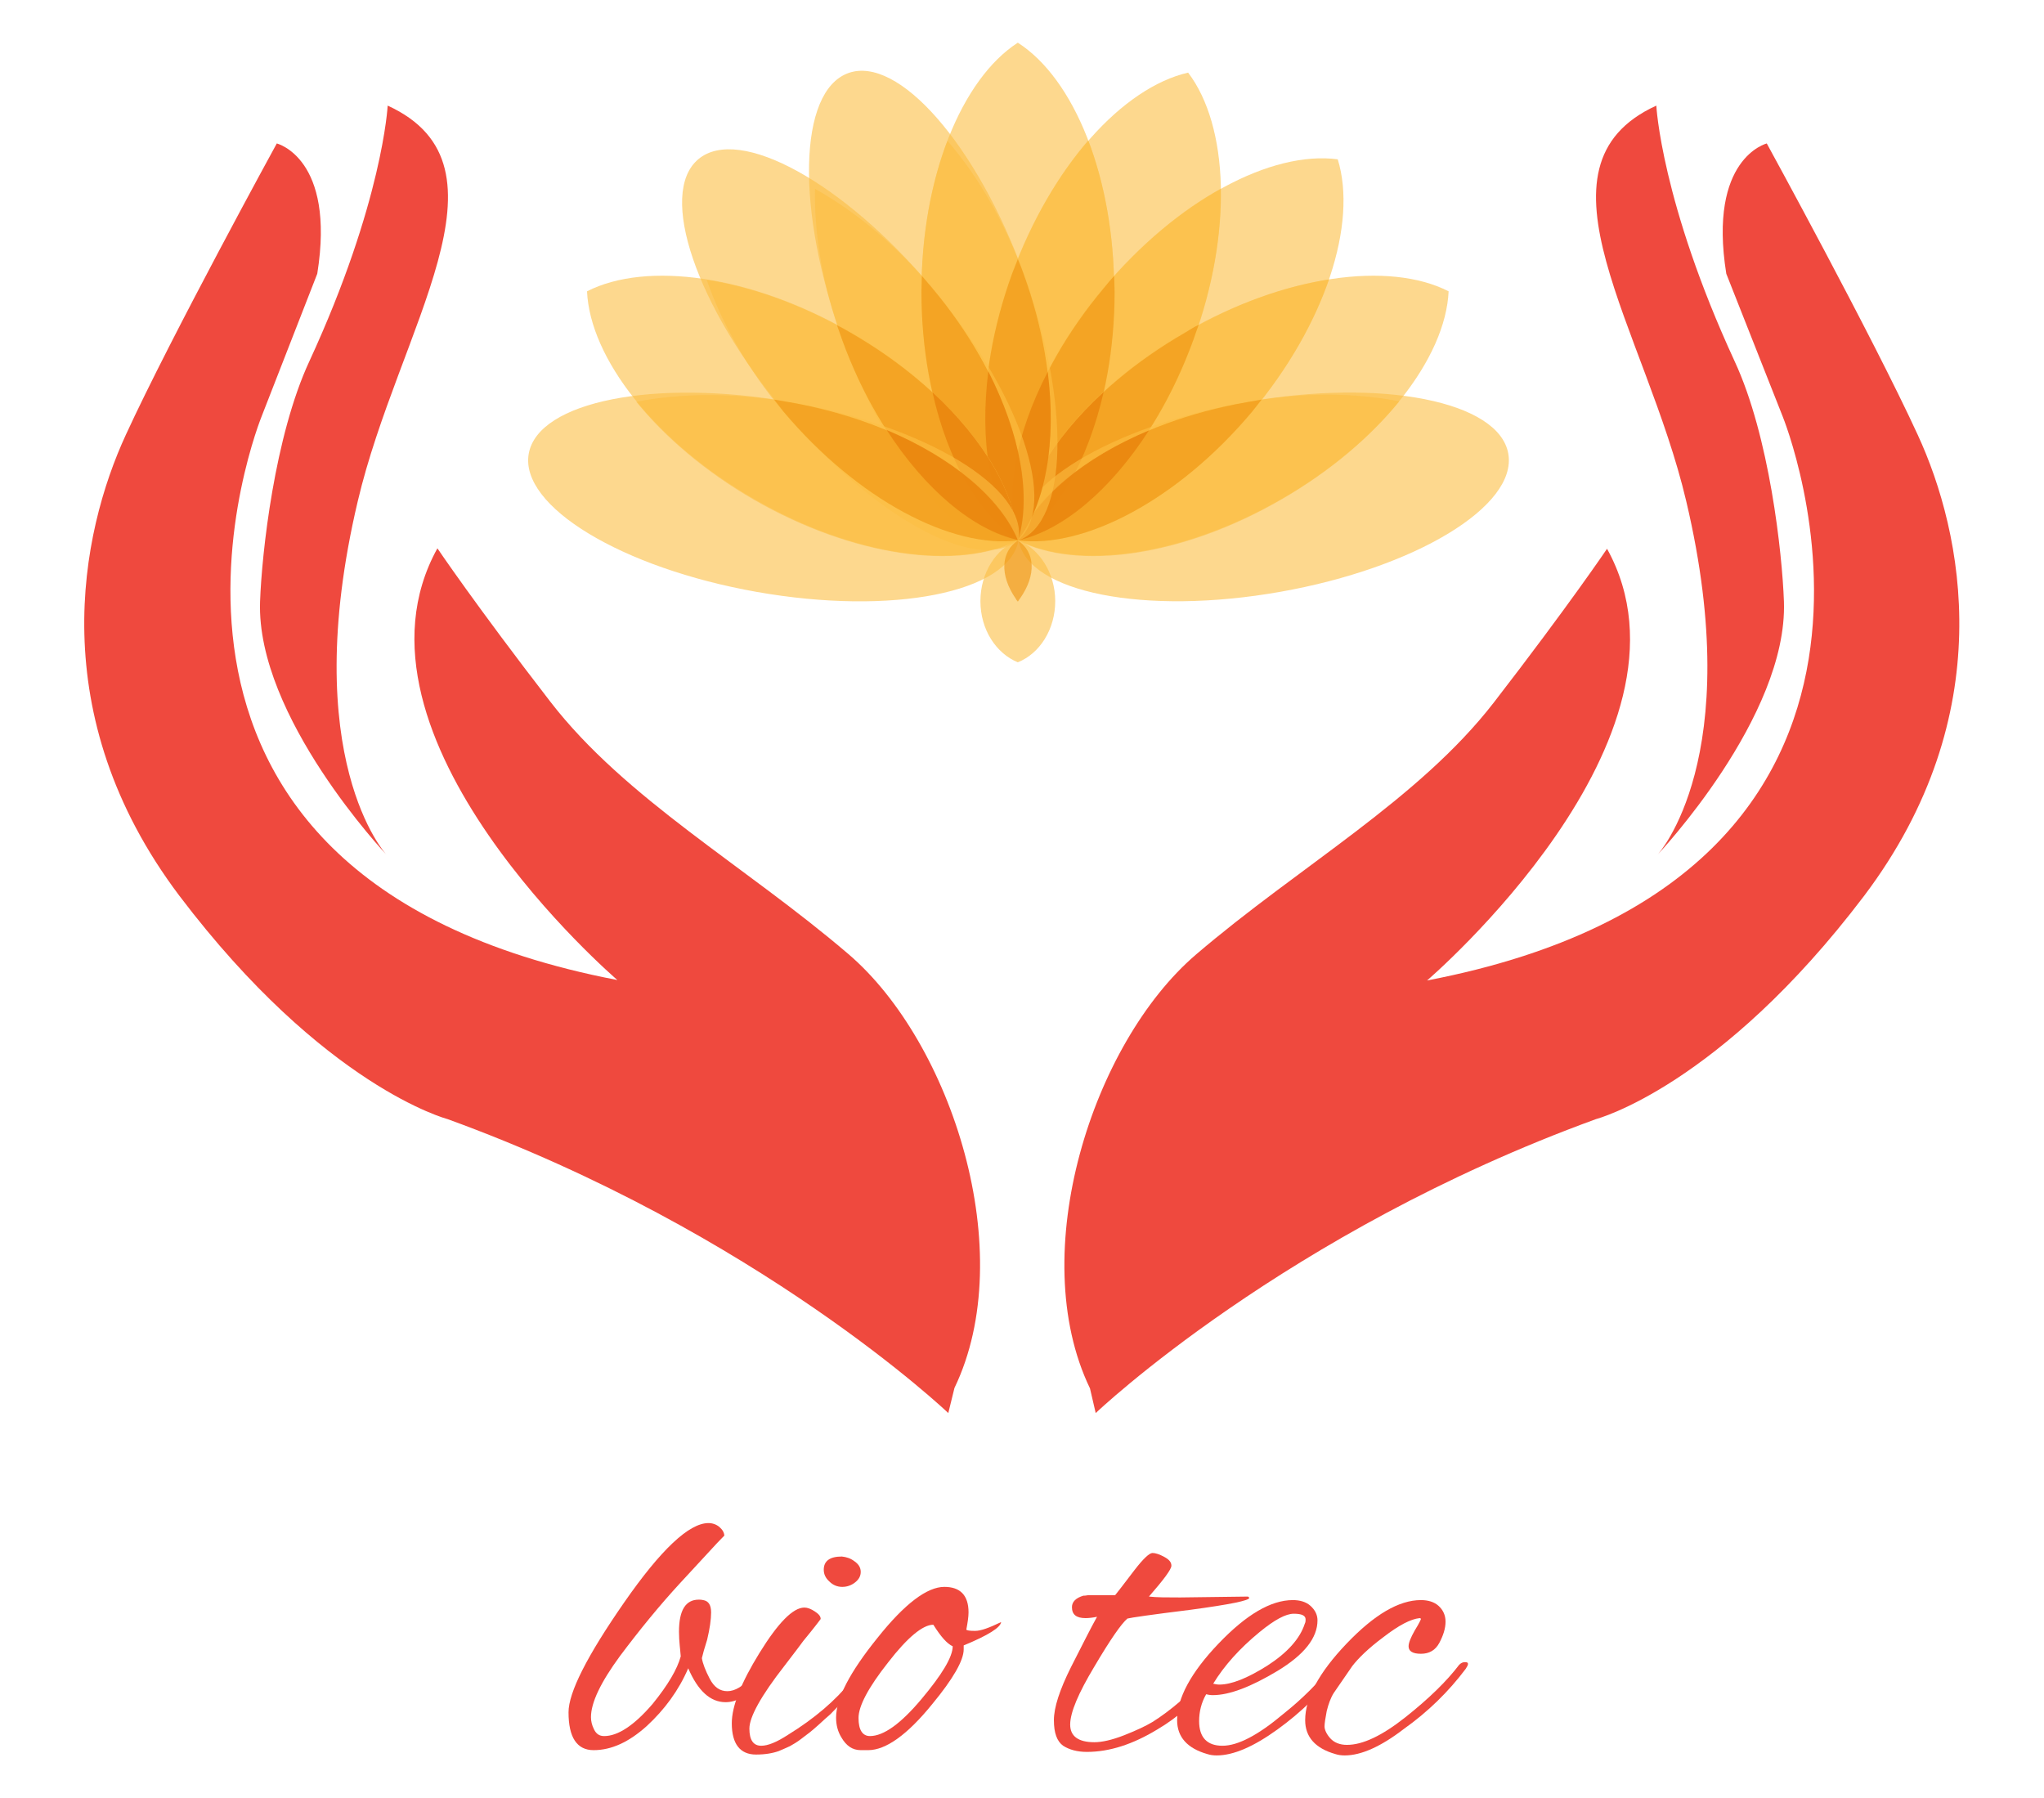 <?xml version="1.0" encoding="utf-8"?>
<!-- Generator: Adobe Illustrator 25.0.1, SVG Export Plug-In . SVG Version: 6.00 Build 0)  -->
<svg version="1.0" id="Layer_1" xmlns="http://www.w3.org/2000/svg" xmlns:xlink="http://www.w3.org/1999/xlink" x="0px" y="0px"
	 viewBox="0 0 46.45 40.86" style="enable-background:new 0 0 46.45 40.86;" xml:space="preserve">
<style type="text/css">
	.st0{fill:#000104;}
	.st1{fill:#FFFFFF;}
	.st2{fill:#EF493E;}
	.st3{opacity:0.6;fill-rule:evenodd;clip-rule:evenodd;fill:#FBBE43;}
	.st4{opacity:0.6;fill-rule:evenodd;clip-rule:evenodd;fill:#EF930E;}
	.st5{opacity:0.6;fill-rule:evenodd;clip-rule:evenodd;fill:#E67906;}
	.st6{fill:#9F8829;}
	.st7{fill:#3972A6;}
	.st8{fill:url(#SVGID_1_);stroke:#2B53A4;stroke-width:0.5;stroke-miterlimit:10;}
	.st9{fill:none;}
	.st10{fill:url(#SVGID_2_);}
	.st11{fill:url(#SVGID_3_);}
	.st12{fill:#B3B3B3;}
	.st13{fill:url(#SVGID_4_);}
	.st14{fill:url(#SVGID_5_);}
	.st15{fill:url(#SVGID_6_);}
	.st16{fill:#FFFFFF;stroke:#FFFFFF;stroke-width:0.25;stroke-miterlimit:10;}
	.st17{fill:#00001D;}
	.st18{fill:#4DA0C5;}
	.st19{fill:url(#SVGID_7_);}
	.st20{fill:#2E6A85;}
	.st21{fill:none;stroke:#144FA1;stroke-width:0.113;stroke-linejoin:round;stroke-miterlimit:10;}
	.st22{fill:#F27337;}
	.st23{fill:#8EB8D4;}
	.st24{fill:#F38056;}
	.st25{fill:#626365;}
	.st26{fill:#EF6D23;}
	.st27{fill:#284B82;}
	.st28{fill:#242956;}
	.st29{fill:#15142A;}
	.st30{fill:#84C343;}
	.st31{fill:#4CA1C6;}
	.st32{fill:#121617;}
	.st33{fill:#CF8966;}
	.st34{fill:#F37639;}
	.st35{opacity:0.3;fill:url(#SVGID_8_);}
	.st36{fill:#373277;}
	.st37{fill:#E61E25;}
	.st38{fill:#2555A5;}
	.st39{fill:#2E225E;}
	.st40{fill:#F8A425;}
	.st41{fill:#2058A7;}
	.st42{fill:none;stroke:#205AA8;stroke-width:0.156;stroke-miterlimit:10;}
	.st43{fill:#49A3C7;}
	.st44{fill-rule:evenodd;clip-rule:evenodd;}
	.st45{fill-rule:evenodd;clip-rule:evenodd;fill:url(#SVGID_9_);}
	.st46{fill-rule:evenodd;clip-rule:evenodd;fill:url(#SVGID_10_);}
	.st47{fill-rule:evenodd;clip-rule:evenodd;fill:url(#SVGID_11_);}
	.st48{fill:#1D2251;}
	.st49{fill:#2260AC;}
	.st50{fill:url(#SVGID_12_);}
	.st51{fill:#FFFFFC;}
	.st52{fill:#4C9FC5;}
	.st53{fill:#28306D;}
	.st54{fill:#4C9EC5;}
	.st55{fill:#28306E;}
	.st56{fill:#29306F;}
	.st57{fill:#F7F7FB;}
	.st58{fill:url(#SVGID_13_);}
	.st59{fill:url(#SVGID_14_);}
	.st60{fill:url(#SVGID_15_);}
	.st61{fill:url(#SVGID_16_);}
	.st62{fill:#10123C;}
	.st63{fill:#F5842C;}
	.st64{fill:#1F305E;}
	.st65{fill:#87BBD1;}
	.st66{fill:#203160;}
	.st67{fill:#235779;}
	.st68{fill:#359FA1;}
	.st69{fill:#A4D1A4;}
	.st70{fill:#B9DBBC;}
	.st71{fill:#C6DDCA;}
	.st72{fill:#662E14;}
	.st73{fill:#1D79A4;}
	.st74{fill:#C14B28;}
	.st75{fill:url(#SVGID_17_);}
	.st76{fill:url(#SVGID_18_);}
	.st77{fill:url(#SVGID_19_);}
	.st78{fill:url(#SVGID_20_);}
	.st79{fill:url(#SVGID_21_);}
	.st80{fill:url(#SVGID_22_);}
	.st81{fill:url(#SVGID_23_);}
	.st82{fill:url(#SVGID_24_);}
	.st83{fill:url(#SVGID_25_);}
	.st84{fill:url(#SVGID_26_);}
	.st85{fill:url(#SVGID_27_);}
	.st86{fill:url(#SVGID_28_);}
	.st87{fill:url(#SVGID_29_);}
	.st88{fill:url(#SVGID_30_);}
	.st89{fill:#1F164B;}
	.st90{clip-path:url(#SVGID_32_);fill:#253D97;}
	.st91{fill:url(#SVGID_33_);}
	.st92{fill:url(#SVGID_34_);}
	.st93{fill:url(#SVGID_35_);}
	.st94{fill:url(#SVGID_36_);}
	.st95{fill:url(#SVGID_37_);}
	.st96{fill:url(#SVGID_38_);}
	.st97{fill:url(#SVGID_39_);}
	.st98{fill:url(#SVGID_40_);}
	.st99{fill:url(#SVGID_41_);}
	.st100{fill:#443F41;}
	.st101{fill:#28306F;}
	.st102{fill:#71C49D;}
	.st103{fill:#F0C6A7;}
	.st104{fill:#DB8D82;}
	.st105{fill:#EFB7AC;}
	.st106{opacity:0.21;}
	.st107{fill-rule:evenodd;clip-rule:evenodd;fill:#A9196E;}
	.st108{fill-rule:evenodd;clip-rule:evenodd;fill:#FBE42C;}
	.st109{fill:#FBE42C;}
	.st110{fill:#A9196E;}
	.st111{fill:#7FC143;}
	.st112{clip-path:url(#SVGID_45_);fill:#7FC143;}
	.st113{clip-path:url(#SVGID_51_);fill:#7FC143;}
	.st114{fill:#243F8F;}
	.st115{fill:#EF4E2F;}
	.st116{fill:#010007;}
	.st117{fill:#0C0D37;}
	.st118{fill:#FBAF2D;}
	.st119{fill:url(#SVGID_54_);}
	.st120{fill-rule:evenodd;clip-rule:evenodd;fill:#FFFFFF;}
	.st121{fill:#1D4690;}
	.st122{fill:#3AA949;}
	.st123{fill:#F37A24;}
	.st124{fill:none;stroke:#F37A24;stroke-width:3.715;stroke-miterlimit:10;}
	.st125{fill:#3AA949;stroke:#FFFFFF;stroke-width:1.31;stroke-miterlimit:10;}
	.st126{fill:#46A2BB;}
	.st127{fill:#7153A0;}
	.st128{fill:#27316C;}
	.st129{fill:#2C65AE;}
	.st130{fill:#452D7A;}
	.st131{fill:#442C7A;}
	.st132{fill:#1A2642;}
	.st133{fill-rule:evenodd;clip-rule:evenodd;fill:#567EB8;}
	.st134{fill-rule:evenodd;clip-rule:evenodd;fill:#6A7EB8;}
	.st135{fill-rule:evenodd;clip-rule:evenodd;fill:#6A7EB9;}
	.st136{fill-rule:evenodd;clip-rule:evenodd;fill:#EE3C2D;}
	.st137{fill-rule:evenodd;clip-rule:evenodd;fill:#EF493F;}
	.st138{fill-rule:evenodd;clip-rule:evenodd;fill:#ED2C24;}
	.st139{fill-rule:evenodd;clip-rule:evenodd;fill:#E9AE28;}
	.st140{fill-rule:evenodd;clip-rule:evenodd;fill:#D69B28;}
	.st141{fill-rule:evenodd;clip-rule:evenodd;fill:#FCB729;}
	.st142{fill-rule:evenodd;clip-rule:evenodd;fill:#409E47;}
	.st143{fill-rule:evenodd;clip-rule:evenodd;fill:#4BB450;}
	.st144{fill-rule:evenodd;clip-rule:evenodd;fill:#338440;}
	.st145{fill:#C09C36;}
	.st146{fill:#1E552A;}
	.st147{clip-path:url(#SVGID_56_);fill:url(#SVGID_57_);}
	.st148{fill:#023A1E;}
	.st149{fill:#FFFFFA;}
	.st150{fill:#0D4F28;}
	.st151{fill:#0E5128;}
	.st152{fill:#0D4E27;}
	.st153{fill:#0E5229;}
	.st154{fill:#0E4823;}
	.st155{fill:#0E4C27;}
	.st156{fill:#F3F6E0;}
	.st157{fill:#0E4F28;}
	.st158{fill:#114823;}
	.st159{fill:#105229;}
	.st160{fill:#0A4A2B;}
	.st161{fill:#134F27;}
	.st162{fill:#165229;}
	.st163{fill:#0D5029;}
	.st164{fill:#0B4E2B;}
	.st165{fill:#105028;}
	.st166{fill:#0A492A;}
	.st167{fill:#E9F3E2;}
	.st168{fill:#144D26;}
	.st169{fill:#185C2F;}
	.st170{fill:#0F5028;}
	.st171{fill:#F3F8EA;}
	.st172{fill:#114D26;}
	.st173{fill:#70A685;}
	.st174{fill:#0D4F2A;}
	.st175{fill:#094A24;}
	.st176{fill:#0F4F27;}
	.st177{fill:#0A4C26;}
	.st178{fill:#A2D29A;}
	.st179{fill:#4D7E44;}
	.st180{fill:#E8F2E1;}
	.st181{fill:#EDF5E5;}
	.st182{fill:#E6F2E7;}
	.st183{fill:#E5F1DC;}
	.st184{fill:#E9F3E3;}
	.st185{fill:#E9F3E5;}
	.st186{fill:#E5F1DB;}
	.st187{fill:#D8ECD7;}
	.st188{fill:#D9EBD4;}
	.st189{fill:#E2F0DE;}
	.st190{fill:#366B4B;}
	.st191{fill:#5D6162;}
	.st192{fill:#212E5F;}
	.st193{fill:#DD1F26;}
	.st194{clip-path:url(#SVGID_59_);}
	.st195{fill:#23396F;}
	.st196{fill:#7FC24E;}
	.st197{clip-path:url(#SVGID_59_);fill:#23396F;}
	.st198{clip-path:url(#SVGID_59_);fill:#7FC24E;}
	.st199{fill:#91CEA4;}
	.st200{fill:#90CEA4;}
	.st201{fill:#C02026;}
	.st202{fill:#362E7E;}
</style>
<g>
	<rect class="st1" width="46.45" height="40.86"/>
	<g>
		<g>
			<path class="st2" d="M15.43,37.08c0-0.49,0.15-0.73,0.45-0.73c0.03,0,0.06,0,0.1,0.01c0.12,0.02,0.18,0.11,0.18,0.28
				c0,0.16-0.03,0.37-0.09,0.62c-0.06,0.19-0.1,0.33-0.12,0.42c0.02,0.12,0.08,0.28,0.18,0.47c0.1,0.19,0.23,0.28,0.4,0.28
				c0.17,0,0.36-0.11,0.56-0.34c0.04-0.05,0.08-0.07,0.12-0.07c0.04,0,0.06,0.02,0.06,0.07c0,0.05-0.02,0.11-0.08,0.19
				c-0.22,0.26-0.45,0.4-0.7,0.4c-0.35,0-0.63-0.26-0.85-0.77c-0.22,0.51-0.54,0.94-0.94,1.31c-0.41,0.37-0.81,0.55-1.21,0.55
				c-0.38,0-0.57-0.29-0.57-0.86c0-0.45,0.42-1.28,1.26-2.49c0.84-1.21,1.48-1.81,1.92-1.81c0.09,0,0.18,0.03,0.25,0.09
				c0.07,0.06,0.11,0.13,0.11,0.2c0-0.01-0.05,0.05-0.16,0.16c-0.1,0.11-0.39,0.42-0.85,0.92c-0.46,0.5-0.91,1.05-1.36,1.65
				c-0.44,0.6-0.66,1.06-0.66,1.39c0,0.09,0.02,0.18,0.07,0.28c0.05,0.1,0.12,0.15,0.23,0.15c0.31,0,0.68-0.24,1.1-0.73
				c0.35-0.43,0.56-0.79,0.64-1.08C15.46,37.49,15.43,37.3,15.43,37.08z"/>
			<path class="st2" d="M17.18,39.87c-0.36,0-0.55-0.24-0.55-0.71c0-0.39,0.21-0.92,0.63-1.6c0.42-0.68,0.76-1.03,1.02-1.03
				c0.07,0,0.15,0.03,0.24,0.09c0.09,0.06,0.13,0.11,0.13,0.17c-0.04,0.05-0.08,0.11-0.13,0.17c-0.05,0.06-0.1,0.13-0.16,0.2
				c-0.06,0.07-0.14,0.17-0.24,0.31c-0.1,0.13-0.2,0.26-0.29,0.38c-0.54,0.69-0.8,1.17-0.8,1.43c0,0.26,0.09,0.39,0.27,0.39
				c0.15,0,0.35-0.08,0.61-0.25c0.6-0.37,1.08-0.78,1.43-1.22c0.13-0.16,0.22-0.25,0.26-0.25c0.05,0,0.07,0.03,0.07,0.09
				c0,0.06-0.08,0.17-0.25,0.34c-0.16,0.17-0.29,0.31-0.39,0.41c-0.1,0.1-0.16,0.17-0.2,0.2c-0.04,0.03-0.1,0.09-0.2,0.18
				c-0.1,0.09-0.17,0.15-0.22,0.19c-0.05,0.04-0.12,0.09-0.21,0.16c-0.09,0.07-0.18,0.12-0.25,0.16c-0.07,0.03-0.15,0.07-0.25,0.11
				C17.56,39.84,17.39,39.87,17.18,39.87z M19.42,35.48c0.1,0.07,0.14,0.15,0.14,0.24c0,0.09-0.04,0.17-0.13,0.24
				c-0.09,0.07-0.19,0.1-0.29,0.1c-0.11,0-0.21-0.04-0.29-0.12c-0.09-0.08-0.13-0.17-0.13-0.27c0-0.2,0.14-0.3,0.41-0.3
				C19.23,35.38,19.33,35.41,19.42,35.48z"/>
			<path class="st2" d="M21.9,37.48c0,0.25-0.24,0.67-0.72,1.25c-0.56,0.69-1.05,1.04-1.45,1.04h-0.17c-0.19,0-0.33-0.1-0.44-0.29
				C19.04,39.35,19,39.2,19,39.03c0-0.43,0.31-1.03,0.94-1.81c0.62-0.78,1.13-1.16,1.52-1.16c0.36,0,0.55,0.19,0.55,0.58
				c0,0.1-0.02,0.23-0.05,0.39c0.01,0.02,0.07,0.03,0.2,0.03c0.13,0,0.32-0.07,0.59-0.2c-0.01,0.12-0.29,0.3-0.85,0.53
				C21.9,37.41,21.9,37.44,21.9,37.48z M21.21,36.92c-0.24,0-0.59,0.29-1.03,0.86c-0.45,0.57-0.67,0.99-0.67,1.26
				c0,0.27,0.09,0.41,0.26,0.41c0.31,0,0.7-0.28,1.17-0.84c0.47-0.56,0.71-0.96,0.71-1.2C21.52,37.35,21.38,37.19,21.21,36.92z"/>
			<path class="st2" d="M26.82,36.3l1.54-0.02c0.02,0.01,0.03,0.03,0.03,0.03c0,0.06-0.44,0.15-1.33,0.27
				c-0.89,0.11-1.37,0.18-1.44,0.2c-0.14,0.12-0.39,0.48-0.75,1.09c-0.36,0.6-0.55,1.04-0.55,1.32c0,0.26,0.18,0.4,0.55,0.4
				c0.17,0,0.4-0.05,0.68-0.16c0.28-0.11,0.49-0.21,0.64-0.3c0.4-0.25,0.83-0.62,1.29-1.1c0.1-0.1,0.17-0.15,0.2-0.15
				c0.02,0,0.03,0.02,0.03,0.06c0,0.04-0.05,0.13-0.16,0.26c-0.37,0.46-0.79,0.83-1.25,1.1c-0.56,0.34-1.09,0.51-1.6,0.51
				c-0.22,0-0.4-0.05-0.54-0.14c-0.14-0.1-0.21-0.29-0.21-0.58c0-0.29,0.13-0.69,0.39-1.21c0.26-0.51,0.45-0.89,0.59-1.14
				c-0.1,0.02-0.19,0.03-0.26,0.03c-0.21,0-0.31-0.08-0.31-0.25c0-0.12,0.09-0.21,0.26-0.26c0.02,0,0.05,0,0.1-0.01h0.62
				c0.13-0.16,0.27-0.35,0.44-0.57c0.2-0.26,0.34-0.39,0.41-0.39c0.07,0,0.16,0.03,0.27,0.09c0.11,0.06,0.16,0.12,0.16,0.2
				c0,0.08-0.17,0.31-0.51,0.7C26.28,36.3,26.52,36.3,26.82,36.3z"/>
			<path class="st2" d="M27.65,39.89c-0.08,0-0.15-0.01-0.21-0.03c-0.46-0.13-0.69-0.39-0.69-0.77c0-0.5,0.31-1.08,0.94-1.74
				c0.63-0.66,1.19-0.99,1.69-0.99c0.16,0,0.3,0.04,0.4,0.13c0.1,0.09,0.16,0.2,0.16,0.33c0,0.4-0.3,0.78-0.91,1.15
				c-0.6,0.36-1.09,0.55-1.47,0.55c-0.06,0-0.11-0.01-0.15-0.02c-0.11,0.19-0.16,0.4-0.16,0.61c0,0.37,0.18,0.56,0.53,0.56
				c0.35,0,0.81-0.24,1.38-0.72c0.44-0.35,0.81-0.72,1.11-1.11c0.06-0.09,0.12-0.13,0.17-0.13c0.05,0,0.07,0.02,0.07,0.06
				c0,0.04-0.03,0.1-0.09,0.18c-0.39,0.51-0.85,0.96-1.39,1.35C28.49,39.69,28.03,39.89,27.65,39.89z M29.67,36.8
				c0-0.09-0.09-0.13-0.27-0.13s-0.44,0.14-0.78,0.42c-0.45,0.37-0.8,0.76-1.05,1.17c0.04,0.01,0.09,0.02,0.14,0.02
				c0.27,0,0.63-0.14,1.09-0.43c0.45-0.29,0.74-0.61,0.85-0.95C29.67,36.86,29.67,36.83,29.67,36.8z"/>
			<path class="st2" d="M30.56,39.89c-0.08,0-0.15-0.01-0.21-0.03c-0.46-0.13-0.69-0.39-0.69-0.77c0-0.5,0.31-1.08,0.94-1.74
				c0.63-0.66,1.19-0.99,1.69-0.99c0.16,0,0.3,0.04,0.4,0.13c0.1,0.09,0.16,0.21,0.16,0.36c0,0.15-0.05,0.31-0.14,0.48
				c-0.09,0.17-0.23,0.25-0.42,0.25c-0.19,0-0.28-0.06-0.28-0.17c0-0.08,0.05-0.2,0.14-0.36c0.1-0.16,0.14-0.25,0.14-0.26
				s-0.01-0.02-0.03-0.02c-0.2,0.02-0.47,0.16-0.82,0.43c-0.35,0.26-0.58,0.49-0.71,0.66l-0.42,0.61c-0.07,0.11-0.12,0.25-0.16,0.41
				c-0.03,0.16-0.05,0.28-0.05,0.35s0.04,0.17,0.13,0.27c0.09,0.1,0.22,0.15,0.38,0.15c0.36,0,0.8-0.21,1.33-0.63
				c0.53-0.42,0.94-0.82,1.22-1.19c0.04-0.04,0.08-0.06,0.13-0.06c0.05,0,0.07,0.01,0.07,0.04c0,0.03-0.02,0.06-0.05,0.11
				c-0.39,0.52-0.86,0.98-1.41,1.37C31.38,39.69,30.93,39.89,30.56,39.89z"/>
		</g>
		<g>
			<g>
				<g>
					<g>
						<path class="st2" d="M21.55,32.11c0,0-4.31-4.11-11.38-6.68c0,0-2.8-0.73-6.09-5.07c-3.11-4.12-2.25-8.25-1.22-10.48
							c1.03-2.24,3.43-6.62,3.43-6.62s1.34,0.33,0.92,2.96L5.95,9.45c0,0-4.27,10.45,8.08,12.82c0,0-6.46-5.53-4.09-9.81
							c0,0,0.87,1.29,2.57,3.49c1.71,2.21,4.42,3.72,6.77,5.73c2.35,2.01,3.89,6.79,2.41,9.86"/>
						<path class="st2" d="M8.78,19.42c0,0-2.03-2.19-0.65-8.03c0.92-3.91,3.7-7.61,0.68-8.99c0,0-0.11,2.19-1.78,5.81
							c-0.79,1.7-1.08,4.35-1.12,5.46C5.82,16.29,8.78,19.42,8.78,19.42z"/>
					</g>
				</g>
				<g>
					<g>
						<path class="st2" d="M24.9,32.11c0,0,4.31-4.11,11.37-6.68c0,0,2.8-0.73,6.09-5.07c3.11-4.12,2.25-8.25,1.22-10.48
							c-1.03-2.24-3.43-6.62-3.43-6.62s-1.34,0.33-0.92,2.96l1.28,3.24c0,0,4.27,10.45-8.08,12.82c0,0,6.46-5.53,4.09-9.81
							c0,0-0.87,1.29-2.57,3.49c-1.71,2.21-4.42,3.72-6.77,5.73c-2.35,2.01-3.89,6.79-2.41,9.86"/>
						<path class="st2" d="M37.67,19.42c0,0,2.03-2.19,0.65-8.03c-0.92-3.91-3.7-7.61-0.68-8.99c0,0,0.11,2.19,1.78,5.81
							c0.79,1.7,1.08,4.35,1.12,5.46C40.63,16.29,37.67,19.42,37.67,19.42z"/>
					</g>
				</g>
			</g>
		</g>
		<g>
			<path class="st3" d="M23.13,0.97c1.28,0.82,2.19,3.04,2.19,5.65c0,2.61-0.92,4.83-2.19,5.65c-1.28-0.82-2.19-3.04-2.19-5.65
				C20.94,4.01,21.86,1.79,23.13,0.97z"/>
			<path class="st3" d="M27,1.65c0.92,1.21,1.02,3.61,0.13,6.06c-0.89,2.45-2.51,4.23-3.99,4.56c-0.92-1.21-1.02-3.61-0.13-6.06
				C23.9,3.76,25.52,1.99,27,1.65z"/>
			<path class="st3" d="M24.73,3.19c0.37,0.97,0.59,2.15,0.59,3.43c0,2.61-0.92,4.83-2.19,5.65c-0.92-1.21-1.02-3.61-0.13-6.06
				C23.44,5.02,24.05,3.98,24.73,3.19z"/>
			<path class="st3" d="M30.4,3.62c0.45,1.45-0.27,3.74-1.95,5.74c-1.68,2-3.81,3.11-5.31,2.92c-0.45-1.45,0.27-3.74,1.95-5.74
				C26.77,4.54,28.89,3.42,30.4,3.62z"/>
			<path class="st3" d="M27.74,4.29c0.02,1.04-0.18,2.23-0.62,3.43c-0.89,2.45-2.51,4.23-3.99,4.56c-0.45-1.45,0.27-3.74,1.95-5.74
				C25.91,5.56,26.83,4.79,27.74,4.29z"/>
			<path class="st4" d="M25.32,6.27c0,0.12,0.01,0.24,0.01,0.36c0,2.61-0.92,4.83-2.19,5.65c-0.45-1.45,0.27-3.74,1.95-5.74
				C25.16,6.45,25.24,6.36,25.32,6.27z"/>
			<path class="st3" d="M32.92,6.62c-0.07,1.52-1.54,3.42-3.8,4.72s-4.64,1.62-5.99,0.93c0.07-1.52,1.54-3.42,3.8-4.72
				C29.19,6.25,31.57,5.93,32.92,6.62z"/>
			<path class="st3" d="M30.2,6.35c-0.34,0.98-0.93,2.03-1.75,3.01c-1.68,2-3.81,3.11-5.31,2.92c0.07-1.52,1.54-3.42,3.8-4.72
				C28.04,6.91,29.17,6.51,30.2,6.35z"/>
			<path class="st4" d="M27.24,7.38c-0.04,0.11-0.08,0.22-0.12,0.34c-0.89,2.45-2.51,4.23-3.99,4.56c0.07-1.52,1.54-3.42,3.8-4.72
				C27.04,7.49,27.14,7.43,27.24,7.38z"/>
			<path class="st5" d="M23.13,12.28c0.05-1.05,0.76-2.28,1.95-3.37C24.72,10.48,24.02,11.71,23.13,12.28z"/>
			
				<ellipse transform="matrix(0.985 -0.174 0.174 0.985 -1.525 5.155)" class="st3" cx="28.7" cy="11.3" rx="5.65" ry="2.19"/>
			<path class="st3" d="M31.8,9.12c-0.66,0.81-1.57,1.59-2.68,2.23c-2.26,1.31-4.64,1.62-5.99,0.93c0.59-1.4,2.61-2.69,5.19-3.14
				C29.58,8.91,30.78,8.92,31.8,9.12z"/>
			<path class="st4" d="M28.67,9.08c-0.07,0.09-0.15,0.19-0.22,0.28c-1.68,2-3.81,3.11-5.31,2.92c0.59-1.4,2.61-2.69,5.19-3.14
				C28.44,9.12,28.55,9.1,28.67,9.08z"/>
			<path class="st5" d="M23.13,12.28c0.4-0.97,1.5-1.88,2.98-2.5C25.24,11.13,24.16,12.05,23.13,12.28z"/>
			<ellipse transform="matrix(0.94 -0.342 0.342 0.94 -1.104 7.671)" class="st3" cx="21.2" cy="6.97" rx="2.19" ry="5.65"/>
			<path class="st3" d="M23.13,12.28c0.92-1.21,1.02-3.61,0.13-6.06c-0.44-1.2-1.05-2.24-1.73-3.02c-0.37,0.97-0.59,2.15-0.59,3.43
				C20.94,9.24,21.86,11.46,23.13,12.28z"/>
			<path class="st4" d="M23.13,12.28c0.92-1.21,1.02-3.61,0.13-6.06c-0.04-0.11-0.08-0.22-0.13-0.33c-0.04,0.11-0.09,0.22-0.13,0.33
				C22.11,8.67,22.21,11.07,23.13,12.28z"/>
			<path class="st5" d="M23.13,12.28c-0.31-1-0.06-2.4,0.68-3.83C24.01,10.04,23.77,11.44,23.13,12.28z"/>
			<ellipse transform="matrix(0.766 -0.643 0.643 0.766 -0.546 14.394)" class="st3" cx="19.5" cy="7.95" rx="2.19" ry="5.65"/>
			<path class="st3" d="M23.13,12.28c0.45-1.45-0.27-3.74-1.95-5.74c-0.82-0.98-1.75-1.74-2.66-2.25c-0.02,1.04,0.18,2.23,0.62,3.43
				C20.03,10.17,21.65,11.94,23.13,12.28z"/>
			<path class="st4" d="M23.13,12.28c0.45-1.45-0.27-3.74-1.95-5.74c-0.08-0.09-0.15-0.18-0.23-0.27c0,0.12-0.01,0.24-0.01,0.36
				C20.94,9.24,21.86,11.46,23.13,12.28z"/>
			<path class="st5" d="M22.46,8.44c-0.2,1.6,0.04,3,0.68,3.83C23.44,11.28,23.19,9.87,22.46,8.44z"/>
			<path class="st3" d="M13.34,6.62c0.07,1.52,1.54,3.42,3.8,4.72c2.26,1.31,4.64,1.62,5.99,0.93c-0.07-1.52-1.54-3.42-3.8-4.72
				C17.07,6.25,14.69,5.93,13.34,6.62z"/>
			<path class="st3" d="M23.13,12.28c-0.07-1.52-1.54-3.42-3.8-4.72c-1.11-0.64-2.24-1.04-3.27-1.2c0.34,0.98,0.93,2.03,1.75,3.01
				C19.5,11.36,21.63,12.47,23.13,12.28z"/>
			<path class="st4" d="M23.13,12.28c-0.07-1.52-1.54-3.42-3.8-4.72c-0.1-0.06-0.21-0.12-0.31-0.17c0.04,0.11,0.08,0.22,0.12,0.34
				C20.03,10.17,21.65,11.94,23.13,12.28z"/>
			<path class="st5" d="M21.19,8.91c0.35,1.57,1.06,2.8,1.95,3.37C23.08,11.23,22.37,10,21.19,8.91z"/>
			
				<ellipse transform="matrix(0.174 -0.985 0.985 0.174 3.393 26.634)" class="st3" cx="17.57" cy="11.3" rx="2.19" ry="5.65"/>
			<path class="st3" d="M23.13,12.28c-0.59-1.4-2.61-2.69-5.19-3.14c-1.26-0.22-2.46-0.21-3.48-0.01c0.66,0.81,1.57,1.59,2.68,2.23
				C19.4,12.66,21.79,12.97,23.13,12.28z"/>
			<path class="st4" d="M23.13,12.28c-0.59-1.4-2.61-2.69-5.19-3.14c-0.12-0.02-0.24-0.04-0.35-0.06c0.07,0.09,0.15,0.19,0.22,0.28
				C19.5,11.36,21.63,12.47,23.13,12.28z"/>
			<path class="st5" d="M20.15,9.77c0.87,1.35,1.96,2.27,2.98,2.5C22.73,11.31,21.64,10.4,20.15,9.77z"/>
			<path class="st3" d="M23.13,15.05c0.5-0.2,0.85-0.75,0.85-1.39c0-0.64-0.36-1.19-0.85-1.39c-0.5,0.2-0.85,0.75-0.85,1.39
				C22.28,14.31,22.64,14.85,23.13,15.05z"/>
			<path class="st4" d="M23.13,12.28c0.39,0.26,0.43,0.78,0.05,1.32c-0.02,0.02-0.03,0.05-0.05,0.07c-0.02-0.02-0.04-0.05-0.05-0.07
				C22.71,13.06,22.75,12.54,23.13,12.28z"/>
		</g>
	</g>
</g>
</svg>
